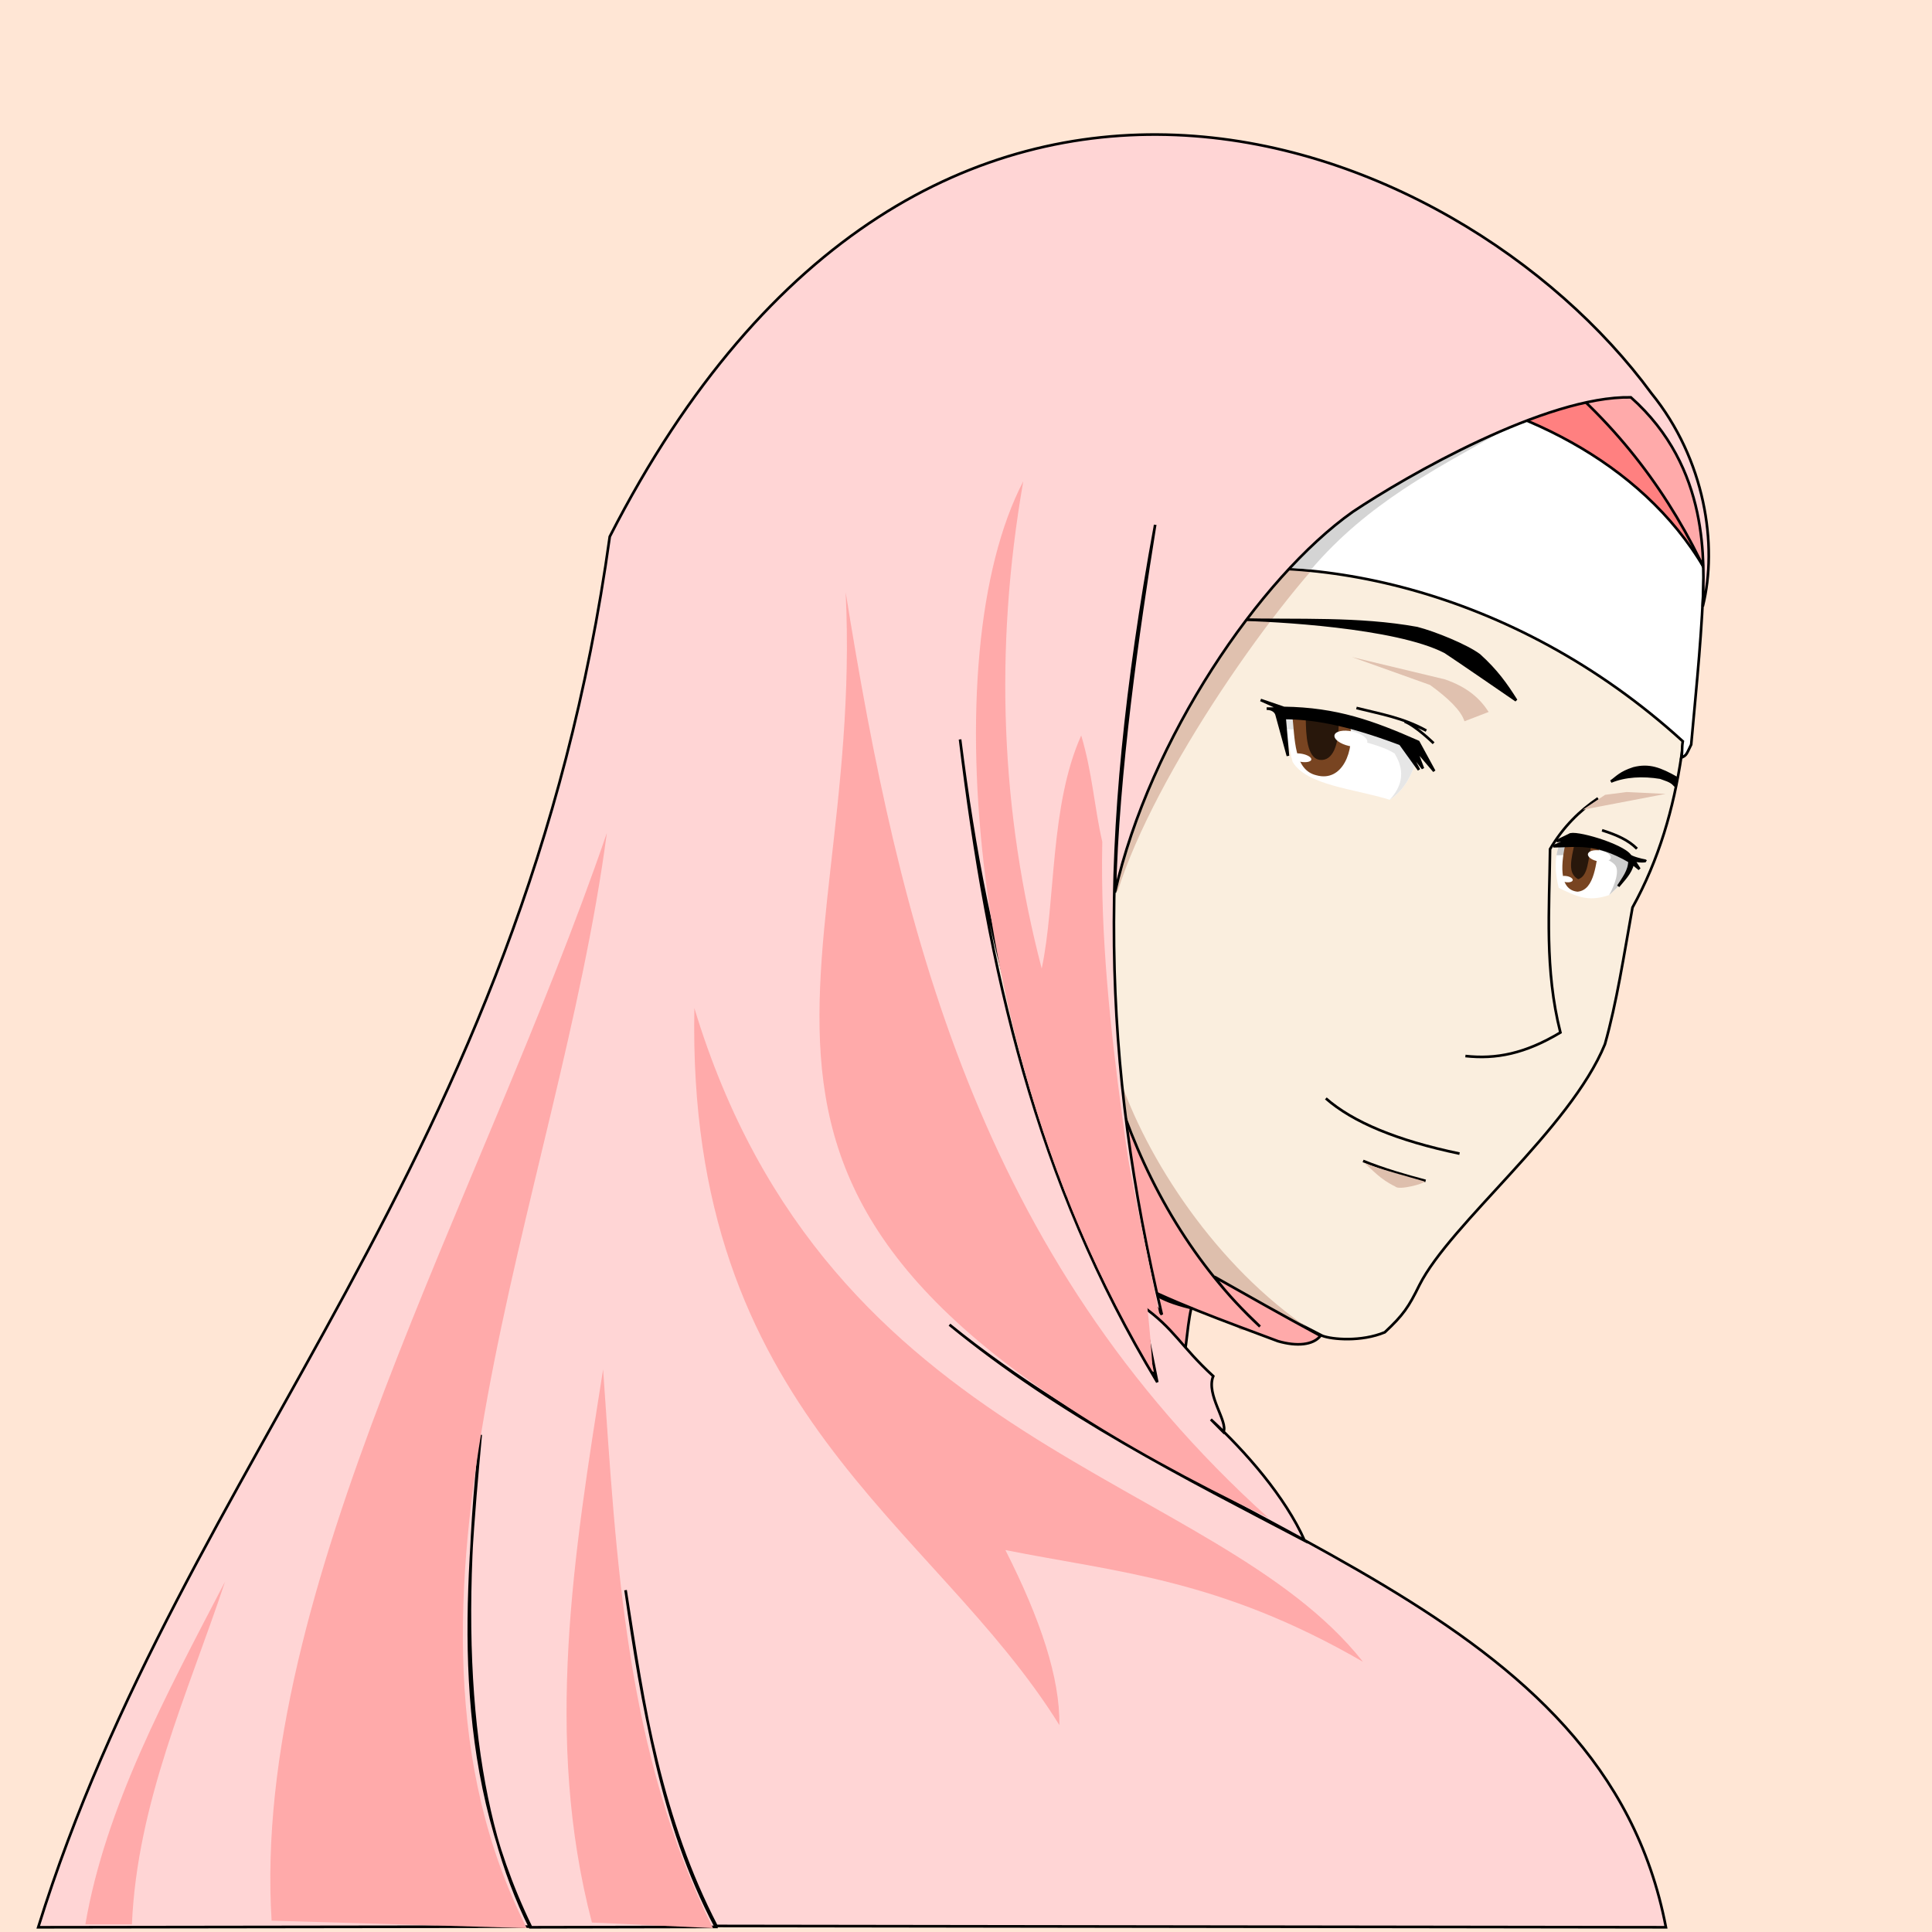 <?xml version="1.0" encoding="UTF-8"?>
<svg width="207.02mm" height="207.02mm" version="1.1" viewBox="0 0 733.535 733.535" xmlns="http://www.w3.org/2000/svg">
 <g transform="translate(-7.518 -104.17)">
  <rect x="7.518" y="104.17" width="733.54" height="733.54" ry="0" fill="#ffe6d5" fill-rule="evenodd"/>
  <path d="m311.15 484.09c66.165 42.426 123.78 89.413 198.5 127.28 3.612 1.351 14.628 2.373 23.638-1.364 7.037-6.561 9.073-9.617 13.132-17.88 11.816-23.468 57.261-59.266 70.455-91.491 4.47-15.809 7.184-33.701 10.459-51.9 20.11-36.391 22.291-77.672 21.718-119.7 20.102-23.781-112.96-186.67-255.06-128.29-185.94 65.068-116.18 268.62-82.832 283.35z" fill="#faeede" fill-rule="evenodd" stroke="#000" stroke-width="1px"/>
  <path d="m432.16 512.18c10.349 31.478 37.021 72.869 73.121 96.99h-27l-57-70z" fill="#dbb9a6" fill-opacity=".877" fill-rule="evenodd"/>
  <path d="m432.62 522.47c10.83 32.084 28.482 62.281 53.286 85.358-6.37-6.106-12.512-12.277-17.236-18.854 12.86 7.264 25.608 14.487 40.218 22.389-2.846 3.526-8.978 4.095-16.162 2.02-20.366-7.675-40.9-14.848-60.357-25.254 14.816 6.86 12.631 8.985 27.447 12.683-1.976 8.744-1.7 18.15-4.885 27.721 0 0-62.211-18.685-60.695-29.544 1.515-10.859 38.386-76.519 38.386-76.519z" fill="#faa" fill-rule="evenodd" stroke="#000" stroke-width="1px"/>
  <path d="m510.91 521.21c10.244 8.99 27.047 16.012 50.76 20.961" fill="none" stroke="#000" stroke-width="1px"/>
  <path d="m525.05 544.95c8.329 3.358 16.074 5.546 23.739 7.576" fill="none" stroke="#000" stroke-width="1px"/>
  <path d="m525.05 545.33c0.884 1.389 23.991 7.45 23.36 7.45 0.016 0.755-9.79 3.436-11.112 1.894-5.93-2.851-8.44-6.19-12.248-9.344z" fill="#debfad" fill-rule="evenodd"/>
  <path d="m614.25 407.26c-6.934 4.703-13.181 10.78-18.214 19.286-0.255 22.991-2.128 45.75 3.929 69.643-13.472 8.077-24.468 10.196-36.072 8.929" fill="none" stroke="#000" stroke-width="1px"/>
  <path d="m494.24 375.5 4.041 17.93c5.42 9.026 23.573 10.217 36.87 14.395 7.242-4.839 9.398-12.221 11.364-19.698-17.425-7.71-34.85-13.601-52.275-12.627z" fill="#fff" fill-rule="evenodd"/>
  <path d="m522.53 372.97c8.839 2.234 17.678 3.663 26.516 8.586 0 0-6.354-3.194-8.201-3.418 4.135 1.561 10.979 8.216 10.979 8.216" fill="none" stroke="#000" stroke-width="1px"/>
  <path d="m431.85 442.65c14.033-44.928 61.637-112.55 86.854-135.78l-15-1-94.5 130.5z" fill="#dbb9a6" fill-opacity=".838" fill-rule="evenodd"/>
  <path d="m477.83 339.38c12.807 0.214 59.73 2.612 78.391 12.313 3.535 2.273 26.963 18.397 26.963 18.397-3.826-6.022-7.369-11.151-14.03-17.173-4.872-3.63-16.879-8.518-23.644-10.255-22.195-4.013-45.051-2.742-67.68-3.283z" fill-rule="evenodd" stroke="#000" stroke-width="1px"/>
  <path d="m599.52 424.94c-1.861 5.086-1.646 10.587-0.178 16.339 6.33 2.973 10.865 5.584 19.143 2.714 4.066-3.681 8.287-7.66 8.357-13.339-8.349-6.836-17.645-7.508-27.322-5.714z" fill="#fff" fill-rule="evenodd"/>
  <path d="m599.52 424.94c-0.514 1.404-0.841 2.715-1.021 3.952 4.662-0.019 17.896-1.078 22.161 3.645 1.984 2.196-0.188 7.896-2.176 11.456 4.066-3.681 8.287-7.66 8.357-13.339-8.349-6.836-17.645-7.508-27.322-5.714z" fill="#ccc" fill-rule="evenodd"/>
  <path d="m615.78 419.41c5.773 1.806 10.147 3.842 13.25 7" fill="none" stroke="#000" stroke-width="1px"/>
  <path d="m494.24 375.5 0.712 5.34c5.214 0.436 33.087 3.511 42.079 9.427 2.555 4.247 4.682 10.474-1.88 17.558 7.242-4.839 9.398-12.221 11.364-19.698-17.425-7.71-34.85-13.601-52.275-12.627z" fill="#e6e6e6" fill-rule="evenodd"/>
  <path d="m498.13 375.19c1.067 9.54 0.606 21.314 9.192 23.335 9.841 2.744 14.628-9.218 12.728-19.445z" fill="#784421" fill-rule="evenodd"/>
  <path d="m503.29 376.92 12.479 2.134c-0.014 7.566-2.046 14.25-7.229 13.616-4.849-0.72-5.17-9.427-5.25-15.75z" fill="#28170b" fill-rule="evenodd"/>
  <ellipse transform="matrix(.977 .214 -.214 .977 0 0)" cx="590.57" cy="264.36" rx="6.364" ry="2.828" fill="#fff" fill-rule="evenodd"/>
  <ellipse transform="matrix(.982 .189 -.243 .97 0 0)" cx="582.62" cy="290.48" rx="3.911" ry="1.541" fill="#fff" fill-rule="evenodd"/>
  <path d="m601.9 424.34c-1.377 6.322-3.115 17.678 4.596 18.385 6.687-0.65 6.861-11.339 8.309-17.147z" fill="#784421" fill-rule="evenodd"/>
  <path d="m605.41 424.21c-1.377 6.322-2.829 11.52 1.322 13.788 3.913-1.297 3.632-7.455 5.08-13.263z" fill="#28170b" fill-rule="evenodd"/>
  <ellipse transform="matrix(.987 .161 -.13 .991 0 0)" cx="665.65" cy="324.92" rx="4.399" ry="2.091" fill="#fff" fill-rule="evenodd"/>
  <ellipse transform="matrix(.988 .156 -.134 .991 0 0)" cx="655.42" cy="338.75" rx="2.52" ry="1.164" fill="#fff" fill-rule="evenodd"/>
  <path d="m644.28 399.66c-6.498-3.668-10.591-5.233-16.5-3.75-5.144 1.667-6.234 3.333-8.625 5 5.328-2.241 12.09-2.588 18.75-1.5 1.846 0.753 3.835 1.078 5.375 2.75z" fill-rule="evenodd" stroke="#000" stroke-width="1px"/>
  <path d="m514.04 252.42 140 67.75c8.454 2.818-40.04-74.263-45.75-75.25-2.71-0.468-94.25 7.5-94.25 7.5z" fill="#ff8080" fill-rule="evenodd" stroke="#000" stroke-width="1px"/>
  <path d="m448.06 323.91c53.764-12.408 133.69 2.768 198.38 61.718-0.471 2.792-0.059 3.507-0.53 6.187 2.107-0.868 1.958-1.492 3.712-4.95 2.362-26.222 4.002-40.776 4.95-66.998-12.059-20.575-30.069-36.359-50.434-47.738-41.636-23.263-93.113-28.112-123.69-17.846z" fill="#fff" fill-rule="evenodd" stroke="#000" stroke-width="1px"/>
  <path d="m593.29 242.67c28.963 22.929 48.604 49.911 62.25 79.5 0.547-31.709-16.669-62.428-35.75-79.75z" fill="#faa" fill-rule="evenodd" stroke="#000" stroke-width="1px"/>
  <path d="m505.35 320.36c10.834-12.705 22.769-22.282 34.854-30.318 16.189-10.764 32.647-18.763 47.085-27.812l-31.19-12.262-76.078 68.83z" fill="#ccc" fill-opacity=".838" fill-rule="evenodd"/>
  <path d="m446.03 303.91c-22.207 121.78-20.08 203.51 2.621 299.39-47.956-66.355-65.861-133.44-76.621-218.39 10.654 87.741 28.587 167.56 74.879 244.05l-5.879-29.05c12.458 8.816 14.667 15.315 27.125 26.75-2.874 7.044 5.75 17.295 3.879 21.256l-4.785-4.828c13.232 12.251 28.193 29.324 35.65 46.066-46.131-24.22-92.616-47.494-134.88-82.024 101.08 82.362 248.41 105.57 272.01 228.78l-360.5-0.5c-20.775-39.97-28.129-83.601-34.5-127.5 6.818 43.875 13.173 87.876 34.26 127.86l-70.51 0.141c-20.456-41.025-28.443-100.75-18.75-187-5.737 62.253-11.265 124.51 19 186.75l-187 0.25c55.462-178.2 183.85-289.3 217-528 119.3-233.48 321.77-155.04 395.47-54.437 20.432 25.137 25.321 57.673 19.528 80.937 0.448-16.391 2.946-52.474-27.302-79.383-32.278-0.577-85.028 29.723-105.63 43.49-35.291 24.973-76.96 86.062-90.28 144.51 0.916-44.71 8.906-100.11 15.207-139.12z" fill="#ffd5d5" fill-rule="evenodd" stroke="#000" stroke-width="1px"/>
  <path d="m271.15 486.92c50.927 168.25 197.52 176.81 253.85 248.19-54.673-31.633-93.577-33.98-135.76-42.426 13.411 26.442 20.714 48.537 20.506 66.468-47.991-77.213-141.67-118.41-138.59-272.24z" fill="#faa" fill-rule="evenodd"/>
  <path d="m278.22 836.23c-33.374-67.048-36.606-139.56-41.719-212.13-11.096 70.004-22.558 140.01-4.243 210.01z" fill="#faa" fill-rule="evenodd"/>
  <path d="m207.51 836.23c-61.928-122.2 12.142-277.54 30.406-415.78-47.606 138.91-135.05 287.47-127.28 412.95z" fill="#faa" fill-rule="evenodd"/>
  <path d="m57.603 834.81c1.976-46.172 21.144-87.432 35.355-130.11-22.298 42.792-45.378 85.486-53.033 130.11z" fill="#faa" fill-rule="evenodd"/>
  <path d="m328.6 329.06c7.537 157.52-81.469 235.09 160.51 351.43-110.76-99.836-140.24-225.47-160.51-351.43z" fill="#faa" fill-rule="evenodd"/>
  <path d="m396.03 286.91c-34.546 66.276-19.818 225.29 49.121 337.3-3.698-60.907-20.629-128.02-19.121-200.43-3.057-13.223-3.695-25.903-8-40.375-12.012 26.802-9.588 63.018-15 88.5-15.426-59.048-18.239-120.62-7-185z" fill="#faa" fill-rule="evenodd"/>
  <path d="m546.01 385.85c-17.339-7.645-30.999-12.591-51.013-12.879l-8.839-3.03 7.324 3.283h-5.051c3.283 0 3.788 2.273 3.788 2.273l4.293 15.657-1.263-14.395c10.099 0.072 22.491 1.764 43.942 9.849l7.071 9.849-4.293-8.081 5.808 7.576-2.778-7.324 7.071 8.334z" fill-rule="evenodd" stroke="#000" stroke-width="1px"/>
  <path d="m603.36 421.19-4.821 2.321 6.071-1.071-7.321 3.036c8.491-0.053 15.916-1.918 28.929 5.714-0.08 3.66-2.398 6.482-4.286 9.464 2.101-2.602 4.553-4.852 5.536-8.571l2.5 2.054-2.321-3.661c1.18 0.983 5.712 0.697 4.375 0.446-1.25-0.179-5.163-1.224-5.625-1.875-2.965-4.178-21.39-9.482-23.036-7.857z" fill-rule="evenodd" stroke="#000" stroke-width="1px"/>
  <path d="m563.54 378.02c-1.289-4.084-6.145-8.763-13.081-13.789l-29.698-10.607 35.355 8.485c8.812 3.034 13.429 7.466 16.617 12.374z" fill="#e0c1af" fill-rule="evenodd"/>
  <path d="m616.92 405.95 8.132-1.061 14.849 0.707-31.466 6.01z" fill="#e0c1af" fill-rule="evenodd"/>
  <path d="m435.13 539.42c-0.53 0.707 12.728 64.347 12.728 64.347l-7.425-6.187z" fill="#faa" fill-rule="evenodd"/>
 </g>
</svg>
